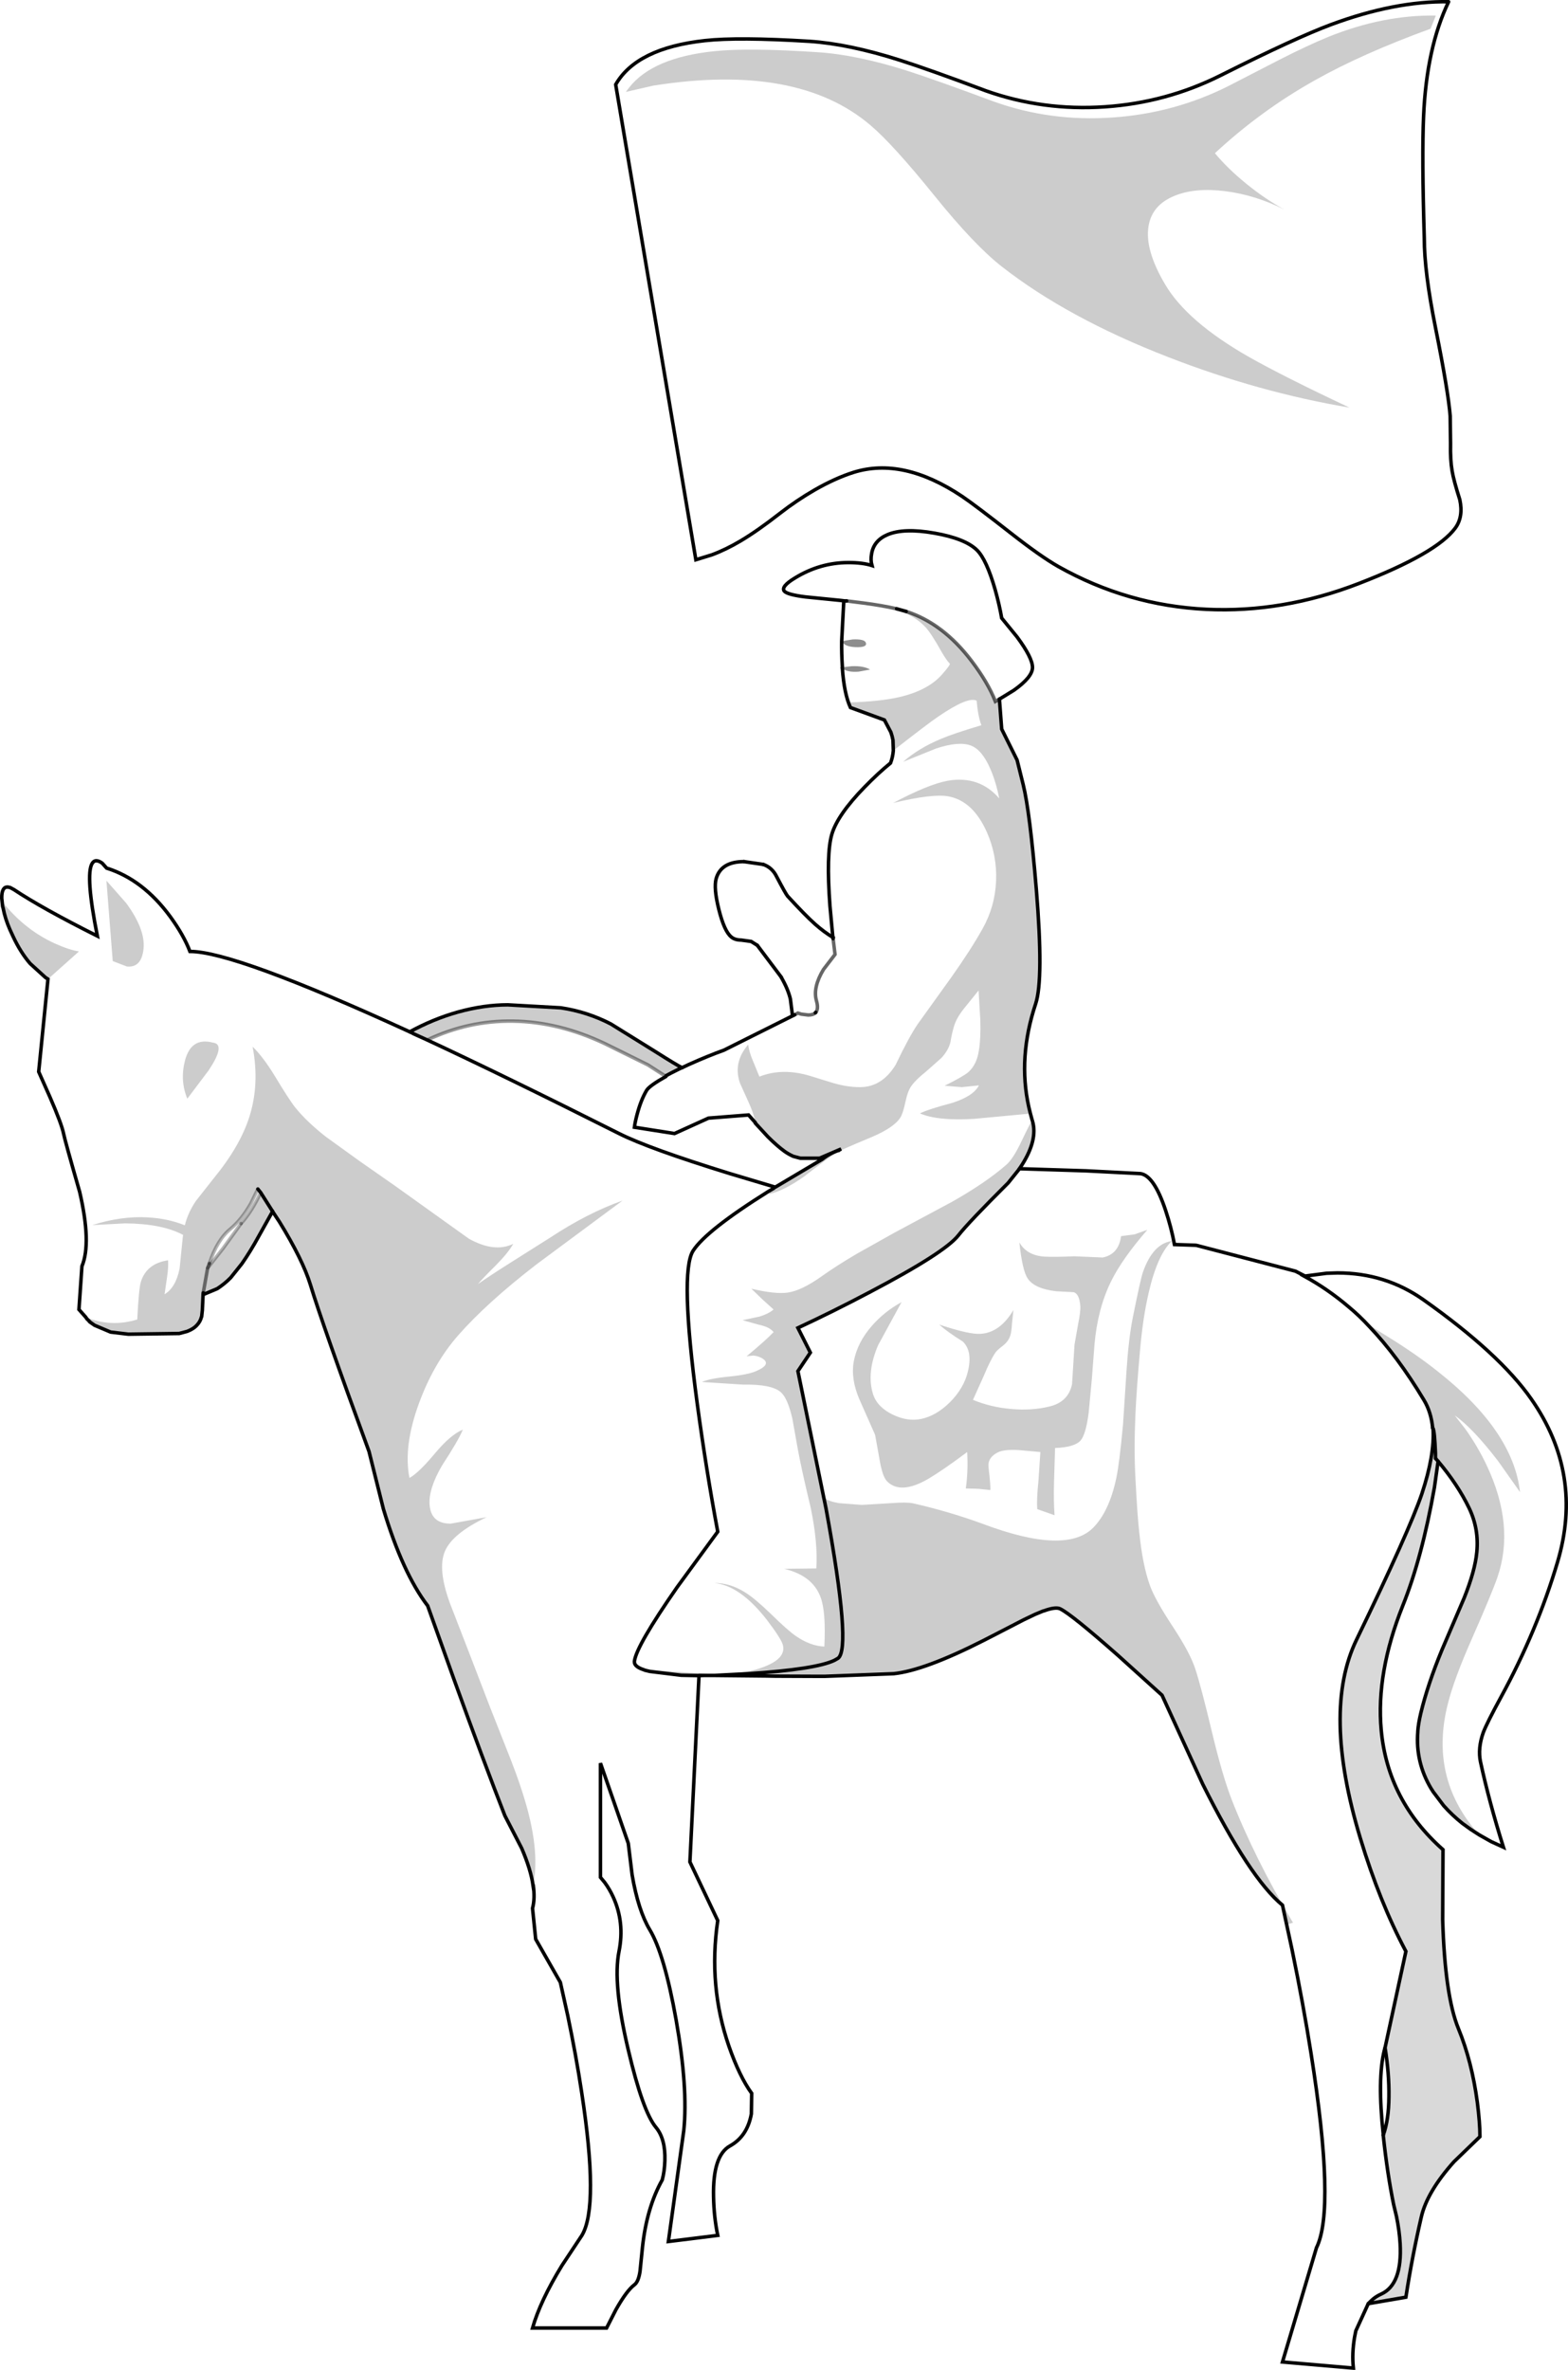 <?xml version="1.0" encoding="UTF-8" standalone="no"?>
<svg xmlns:xlink="http://www.w3.org/1999/xlink" height="676.75px" width="447.85px" xmlns="http://www.w3.org/2000/svg">
  <g transform="matrix(1.0, 0.0, 0.0, 1.0, 0.45, 0.5)">
    <path d="M77.1 344.95 L77.4 345.4 77.4 345.45 77.1 344.95 M57.6 368.8 L57.55 369.1 57.55 369.2 57.4 369.2 57.6 368.8" fill="#000000" fill-opacity="0.247" fill-rule="evenodd" stroke="none"/>
    <path d="M413.3 0.0 Q407.0 13.1 406.15 32.7 405.65 44.15 406.35 67.5 406.35 77.15 409.55 93.05 413.2 111.25 413.75 118.3 L413.85 126.1 Q413.75 130.85 414.3 134.0 414.75 136.7 416.5 142.2 417.55 147.1 415.2 150.3 409.85 157.55 387.6 166.15 365.9 174.55 344.1 173.5 321.6 172.4 301.85 161.3 296.75 158.4 288.2 151.7 278.05 143.75 274.35 141.25 257.45 129.95 243.3 134.4 238.1 136.05 232.25 139.4 227.05 142.4 222.3 146.1 215.9 151.1 211.1 153.95 206.9 156.45 202.85 157.95 L198.3 159.35 175.4 23.65 Q181.35 13.25 200.85 11.1 210.35 10.05 230.75 11.3 242.0 12.05 256.45 16.65 264.8 19.3 281.2 25.45 297.45 31.2 315.15 30.0 332.7 28.8 348.15 21.05 369.7 10.25 379.65 6.55 397.95 -0.25 413.3 0.0 M409.65 3.95 Q394.6 3.7 378.9 10.05 373.15 12.4 364.9 16.6 L350.35 24.1 Q334.9 31.85 317.35 33.05 299.6 34.3 283.4 28.5 267.0 22.4 258.65 19.7 244.15 15.1 232.95 14.4 213.45 13.1 203.75 14.1 186.0 15.9 179.25 24.5 L178.3 25.75 186.15 23.95 Q227.3 17.45 248.15 35.25 254.55 40.65 266.5 55.45 277.85 69.5 285.65 75.6 304.45 90.3 333.15 101.45 358.95 111.5 385.0 115.9 366.2 107.05 356.3 101.45 338.65 91.4 332.35 80.75 326.45 70.8 327.6 64.05 328.6 58.05 334.95 55.45 340.85 53.0 349.55 54.1 358.15 55.2 366.4 59.35 360.9 56.35 355.55 52.0 350.2 47.65 346.55 43.25 359.7 31.05 375.15 22.4 388.55 14.85 408.15 7.7 L409.65 3.95 M290.75 333.25 L309.75 333.85 325.3 334.65 Q329.15 335.2 332.45 345.1 334.1 350.05 335.0 354.9 L340.95 355.1 341.35 355.15 369.55 362.5 372.3 363.9 372.1 363.95 Q378.7 367.55 384.65 372.6 387.75 375.15 390.65 378.3 387.75 375.15 384.65 372.6 378.7 367.55 372.1 363.95 L372.3 363.9 378.45 363.1 381.55 363.0 Q395.25 363.0 406.15 370.7 427.85 386.05 436.9 399.0 451.9 420.45 444.4 445.6 438.6 465.15 428.25 484.15 424.25 491.5 423.2 494.25 421.6 498.75 422.4 502.6 424.85 513.95 428.95 527.0 L425.45 525.4 422.0 523.45 421.55 522.9 Q407.65 506.95 413.15 485.8 414.9 478.9 419.85 467.7 425.75 454.3 427.25 449.9 432.3 435.2 424.2 418.0 421.65 412.6 418.1 407.6 L415.05 403.7 Q420.15 407.25 427.45 416.75 L433.7 425.6 Q431.75 408.05 410.1 391.05 404.15 386.3 396.0 381.25 391.0 378.2 390.75 377.8 L390.65 378.3 Q398.75 386.8 406.25 399.3 408.3 402.7 408.75 407.3 L408.8 407.4 408.85 407.45 Q409.35 414.95 405.65 426.1 402.05 436.7 387.0 467.75 377.1 488.15 388.1 524.5 393.6 542.65 401.1 556.75 L395.15 584.25 394.95 584.95 Q392.9 593.15 394.65 609.15 L394.6 609.2 394.65 609.5 Q395.8 620.25 397.6 629.05 L398.4 632.4 Q399.25 636.55 399.45 640.2 400.1 651.85 394.05 654.6 392.35 655.35 391.1 656.6 L390.35 657.35 386.8 665.1 386.45 666.85 Q385.65 671.5 386.1 675.75 L365.85 674.0 375.55 641.4 Q381.05 630.3 374.0 585.85 371.8 571.85 368.6 556.35 L366.45 546.35 367.1 549.1 368.85 548.55 Q357.85 530.05 351.3 513.3 348.7 506.55 345.85 494.7 342.6 481.1 341.0 476.25 339.55 471.65 334.55 464.05 329.4 456.25 327.95 452.15 325.9 446.4 324.95 437.15 324.4 432.45 323.85 421.6 323.4 413.45 323.85 403.4 324.15 396.5 325.15 385.3 325.95 375.95 327.6 368.8 330.1 357.85 334.25 353.9 328.85 354.65 326.0 362.75 325.3 364.75 323.1 375.75 321.9 381.75 321.3 391.0 L320.3 406.35 Q319.25 417.65 318.35 421.75 316.35 431.1 311.8 435.75 304.05 443.6 280.35 434.7 270.85 431.2 260.35 428.8 258.45 428.4 254.05 428.75 L245.7 429.25 239.2 428.75 Q236.3 428.25 234.85 427.25 L234.25 424.3 234.85 427.25 234.75 427.15 234.25 424.3 227.45 391.05 231.0 385.75 227.45 378.7 Q237.35 374.1 248.05 368.45 269.45 357.2 273.3 352.25 276.15 348.6 287.5 337.3 L290.75 333.25 290.5 333.5 290.7 333.25 290.75 333.25 M240.55 171.1 L241.35 171.1 240.55 171.1 240.4 171.05 239.55 170.95 229.55 169.95 Q224.4 169.3 223.55 168.3 222.55 167.0 226.6 164.55 233.75 160.15 241.9 160.15 245.95 160.15 248.6 161.0 248.15 159.45 248.5 157.6 249.15 153.85 253.0 152.2 257.65 150.2 266.45 151.75 275.25 153.3 278.6 156.6 281.35 159.35 283.8 167.95 285.0 172.25 285.65 176.0 L290.05 181.4 Q294.45 187.35 294.45 190.1 294.45 192.85 289.15 196.6 L285.0 199.15 283.85 199.8 Q281.75 194.45 277.05 188.25 268.9 177.5 258.35 174.1 L255.9 173.85 256.3 173.95 Q260.7 175.3 263.75 178.45 265.45 180.2 268.6 185.85 269.85 188.0 270.85 189.05 270.95 189.45 268.7 192.0 264.75 196.6 256.5 198.55 250.85 199.85 241.9 200.1 L242.45 201.55 Q240.65 197.6 240.15 190.4 241.65 191.55 244.8 191.3 L248.05 190.7 Q246.2 189.6 242.8 189.75 L240.15 190.05 Q239.9 186.15 239.95 182.6 L240.55 171.1 M239.95 182.6 Q240.75 184.15 243.8 184.3 247.35 184.45 246.85 183.05 246.5 181.95 243.1 182.1 L239.95 182.6 M255.65 173.35 L258.35 174.1 255.65 173.35 Q251.5 172.4 246.1 171.7 L241.35 171.1 246.1 171.7 Q251.5 172.4 255.65 173.35 M293.85 317.5 L294.35 319.35 Q293.1 321.6 290.8 326.45 288.75 330.55 287.05 332.05 281.25 337.15 271.55 342.65 L254.95 351.55 244.25 357.55 Q238.3 361.05 233.9 364.2 228.5 368.0 224.65 368.6 221.05 369.15 214.15 367.5 L217.3 370.55 220.5 373.45 Q218.95 374.75 216.35 375.5 L211.65 376.5 216.3 377.8 Q219.4 378.45 220.5 379.9 218.35 382.2 212.8 386.8 L214.75 386.6 Q216.2 386.75 217.25 387.4 220.05 389.1 215.5 391.05 213.25 392.05 207.85 392.6 202.45 393.1 200.0 394.15 L211.85 394.9 Q220.0 394.75 222.6 397.1 224.5 398.75 225.85 404.55 L227.35 412.95 Q228.35 418.6 231.1 430.05 233.2 440.25 232.7 447.4 L223.5 447.5 Q231.6 449.4 233.9 455.55 235.5 459.75 235.0 469.7 230.95 469.55 226.8 466.65 224.55 465.1 219.75 460.4 215.2 456.0 212.4 454.25 208.05 451.5 203.5 451.55 210.9 452.2 218.6 462.1 222.7 467.5 223.15 469.25 224.0 472.55 219.35 474.8 212.8 478.0 201.7 477.45 L183.5 476.35 183.7 476.45 185.15 476.8 194.1 477.9 196.55 477.95 199.2 478.0 196.55 477.95 199.2 477.95 199.2 478.0 196.6 531.2 204.55 547.95 Q201.8 566.65 207.75 583.85 210.75 592.45 214.25 597.3 L214.15 603.15 Q213.0 609.55 208.05 612.3 203.1 615.05 203.35 626.75 203.45 632.55 204.55 637.85 L190.45 639.6 194.85 607.9 Q196.1 595.8 192.65 576.25 189.3 557.5 185.15 550.6 181.85 545.1 180.1 534.95 L179.0 525.9 171.05 503.0 171.05 535.6 172.25 537.05 Q173.65 538.95 174.7 541.25 178.0 548.5 176.35 556.75 174.5 565.95 179.0 584.9 183.15 602.5 186.9 607.0 189.65 610.3 189.45 616.5 189.35 619.6 188.7 622.0 184.25 629.95 183.05 641.25 L182.35 648.15 Q181.9 651.1 180.75 651.95 178.55 653.6 175.45 659.1 L172.8 664.3 151.65 664.3 Q153.85 656.6 160.05 646.45 L165.75 637.85 Q170.7 629.6 165.65 596.8 164.1 586.55 161.7 575.05 L159.6 565.6 152.55 553.25 151.65 544.45 Q152.4 541.7 151.85 537.8 153.95 527.5 148.85 511.6 147.25 506.45 144.05 498.5 L139.45 486.85 133.8 472.15 128.05 457.3 Q124.5 447.6 126.6 442.55 128.75 437.4 138.55 432.75 L128.3 434.6 Q122.7 434.65 122.25 429.25 121.9 424.7 125.8 418.0 130.45 410.9 131.75 407.75 128.25 409.2 123.85 414.45 119.15 420.1 116.5 421.55 114.7 412.5 119.25 400.15 123.4 388.85 130.35 380.9 138.6 371.5 152.8 360.55 L177.35 342.35 Q167.35 345.9 156.8 352.85 L146.35 359.45 Q139.75 363.6 136.05 366.2 137.05 364.95 141.35 360.65 144.7 357.25 146.15 354.7 140.8 357.3 133.5 353.25 L122.25 345.2 112.4 338.15 102.3 331.1 92.6 324.1 Q87.25 319.9 83.95 315.85 82.25 313.75 78.15 306.95 74.75 301.35 71.7 298.4 73.75 309.15 70.75 318.5 68.1 326.8 60.7 335.85 L55.5 342.45 Q53.2 345.85 52.35 349.4 47.45 347.45 41.8 347.15 34.25 346.7 25.9 349.35 L35.3 348.85 Q45.9 348.95 51.85 352.15 L51.75 352.85 50.85 361.75 Q49.75 367.2 46.55 369.1 L47.25 364.3 Q47.7 361.35 47.55 359.4 41.45 360.3 39.8 365.5 39.2 367.35 38.75 376.3 31.25 378.6 24.05 375.65 L22.1 373.45 22.95 361.1 Q25.7 354.5 22.3 339.85 18.15 325.4 17.7 323.2 17.15 320.45 13.8 312.75 L10.6 305.55 13.25 279.1 22.1 271.2 Q19.25 270.75 15.15 268.9 7.0 265.15 1.0 257.95 L0.15 257.1 0.45 258.85 0.3 258.35 0.05 256.0 Q0.0 252.8 1.7 252.8 L2.45 252.95 3.55 253.55 Q11.5 258.85 27.35 266.8 23.9 249.4 25.85 246.1 L26.15 245.7 Q26.55 245.3 27.05 245.3 27.8 245.3 28.75 246.0 L30.0 247.4 Q40.45 250.7 48.2 261.3 52.05 266.6 53.8 271.2 66.5 271.2 116.45 294.1 L117.4 294.55 117.65 294.7 121.4 296.4 Q143.65 306.75 176.35 323.2 184.9 327.5 208.05 334.65 L220.95 338.5 221.0 338.5 220.6 338.8 219.15 339.65 Q201.25 350.85 197.5 356.7 193.65 362.75 198.7 400.4 201.25 419.25 204.55 436.9 L192.95 452.75 Q181.3 469.5 180.75 473.9 L180.75 474.05 Q180.7 475.45 183.5 476.35 180.7 475.45 180.75 474.05 L180.75 473.9 Q181.3 469.5 192.95 452.75 L204.55 436.9 Q201.25 419.25 198.7 400.4 193.65 362.75 197.5 356.7 201.25 350.85 219.15 339.65 L219.35 340.45 Q223.55 339.5 229.3 335.4 235.55 330.55 238.5 328.65 239.75 327.85 248.3 324.3 254.85 321.55 256.7 318.65 257.45 317.5 258.15 314.2 258.8 311.05 259.9 309.55 261.15 307.8 264.05 305.5 L268.45 301.6 Q270.45 299.4 271.0 297.15 271.45 294.4 272.1 292.35 272.85 289.95 275.25 287.05 L279.05 282.35 279.55 290.9 Q279.7 295.95 279.15 299.4 278.55 303.5 276.15 305.65 274.7 306.9 269.35 309.55 L274.25 309.95 279.15 309.45 Q277.6 312.5 271.55 314.45 264.7 316.25 262.3 317.45 267.4 319.65 277.85 319.0 L293.85 317.5 M189.75 306.9 L189.85 306.65 191.45 305.8 193.15 304.95 Q193.8 304.6 194.35 304.4 L196.25 303.5 Q201.95 300.95 206.3 299.4 L226.5 289.3 227.45 288.8 228.4 289.1 230.4 289.35 Q231.8 289.35 232.45 288.7 231.8 289.35 230.4 289.35 L228.4 289.1 227.45 288.8 226.5 289.3 225.9 289.55 225.3 284.8 Q224.65 282.0 222.7 278.6 L222.7 278.55 215.85 269.45 214.1 268.35 211.25 267.95 Q209.45 267.95 208.4 267.05 206.4 265.4 204.85 259.15 203.35 253.1 204.1 250.4 205.5 245.55 212.05 245.55 L217.55 246.35 Q220.1 247.25 221.35 249.8 223.95 254.75 224.5 255.4 229.6 260.95 232.35 263.4 234.95 265.7 237.55 267.25 L237.4 266.85 236.6 258.2 Q235.5 243.25 237.15 237.7 238.8 232.15 246.5 224.25 250.4 220.25 253.9 217.4 254.55 215.7 254.7 213.85 264.55 206.15 267.5 204.15 276.05 198.3 278.5 199.6 278.85 203.9 279.85 206.6 271.8 209.0 268.3 210.5 261.85 213.2 257.5 217.05 L266.9 213.25 Q273.4 211.1 276.85 212.4 280.05 213.6 282.4 219.05 284.0 222.7 284.95 227.5 279.25 220.9 270.25 222.45 264.75 223.45 254.65 228.8 265.85 226.1 270.35 226.9 277.4 228.15 281.4 237.1 284.35 243.75 284.05 251.05 283.75 258.35 280.2 264.7 276.85 270.7 271.25 278.6 L261.7 291.9 Q259.25 295.45 255.35 303.6 251.4 310.0 245.1 309.95 241.6 309.95 237.6 308.8 L230.95 306.75 Q223.05 304.35 216.45 306.95 L214.6 302.45 Q213.45 299.7 213.25 297.8 208.85 302.9 210.9 308.8 L213.2 313.9 Q214.7 317.15 215.15 319.35 L215.3 320.1 213.35 317.9 201.9 318.8 192.2 323.2 180.75 321.4 Q180.95 319.85 181.5 317.8 182.6 313.6 184.25 310.85 185.05 309.55 189.75 306.9 M35.6 257.4 L29.95 251.0 31.75 273.95 35.8 275.5 Q40.0 275.9 40.55 270.4 41.1 264.9 35.6 257.4 M53.05 313.25 L59.15 305.15 Q63.75 298.25 60.9 297.35 L60.2 297.2 Q54.15 295.7 52.4 302.3 50.9 308.05 53.05 313.25 M237.5 267.55 L237.5 267.4 237.55 267.25 237.5 267.4 237.5 267.55 238.05 272.05 234.75 276.35 Q231.65 281.5 232.75 285.3 233.4 287.6 232.55 288.6 233.4 287.6 232.75 285.3 231.65 281.5 234.75 276.35 L238.05 272.05 237.5 267.55 M232.45 288.7 L232.55 288.6 232.45 288.7 M250.35 383.65 L257.05 371.35 Q252.1 374.05 248.55 378.15 244.4 382.9 243.4 388.3 242.5 393.3 245.05 399.2 L249.5 409.25 250.75 416.2 Q251.55 421.05 252.85 422.45 256.7 426.45 264.7 421.8 269.0 419.25 275.8 414.15 276.1 419.8 275.4 424.55 L278.95 424.65 282.4 425.0 Q282.55 424.2 281.9 418.55 281.55 415.7 284.65 414.2 286.45 413.35 290.6 413.6 L296.7 414.15 296.15 422.4 Q295.6 427.7 295.8 430.45 L300.75 432.2 Q300.45 428.3 300.6 422.65 L300.9 413.0 Q306.4 412.8 308.15 410.9 309.7 409.15 310.5 402.9 L311.4 393.3 312.15 383.5 Q313.05 373.25 316.85 365.5 320.0 359.05 327.25 350.7 L323.6 352.0 319.75 352.5 Q319.05 357.7 314.5 358.6 L306.4 358.25 Q300.8 358.5 297.95 358.35 292.85 358.05 290.7 354.3 291.55 362.3 293.05 364.55 295.0 367.55 301.35 368.25 L306.2 368.5 Q307.8 368.95 308.1 372.35 308.25 373.9 307.45 377.8 L306.45 383.5 305.75 394.75 Q304.7 399.85 299.3 401.15 294.15 402.4 288.3 401.85 282.5 401.35 277.45 399.25 L280.6 392.25 Q282.45 387.8 283.9 385.7 284.35 385.05 286.05 383.75 287.4 382.7 288.0 381.2 288.45 380.1 288.6 377.4 L289.0 373.6 Q285.15 380.1 279.55 380.4 276.3 380.6 267.8 377.75 270.2 379.9 274.55 382.6 277.4 385.35 276.0 391.15 274.85 395.95 270.85 399.95 266.95 403.8 262.65 404.7 258.8 405.5 254.6 403.5 250.1 401.35 248.9 397.6 247.0 391.5 250.35 383.65" fill="#ffffff" fill-opacity="0.0" fill-rule="evenodd" stroke="none"/>
    <path d="M234.75 427.15 L234.85 427.25 234.95 427.7 234.75 427.15" fill="#000000" fill-opacity="0.349" fill-rule="evenodd" stroke="none"/>
    <path d="M239.95 182.6 L243.1 182.1 Q246.5 181.95 246.85 183.05 247.35 184.45 243.8 184.3 240.75 184.15 239.95 182.6 M240.15 190.05 L242.8 189.75 Q246.2 189.6 248.05 190.7 L244.8 191.3 Q241.65 191.55 240.15 190.4 L240.1 190.2 240.15 190.05" fill="#000000" fill-opacity="0.447" fill-rule="evenodd" stroke="none"/>
    <path d="M3.3 266.95 L4.25 268.8 Q6.15 272.2 8.15 274.65 5.4 271.45 3.3 266.95 M233.7 478.2 L235.05 478.2 234.3 478.25 233.7 478.2" fill="#b0b1b4" fill-rule="evenodd" stroke="none"/>
    <path d="M252.15 205.1 L253.6 207.55 254.35 209.75 254.0 208.6 252.15 205.1" fill="#86888a" fill-rule="evenodd" stroke="none"/>
    <path d="M409.65 3.95 L408.15 7.7 Q388.55 14.85 375.15 22.4 359.7 31.05 346.55 43.25 350.2 47.65 355.55 52.0 360.9 56.35 366.4 59.35 358.15 55.2 349.55 54.1 340.85 53.0 334.95 55.45 328.6 58.05 327.6 64.05 326.45 70.8 332.35 80.75 338.65 91.4 356.3 101.45 366.2 107.05 385.0 115.9 358.95 111.5 333.15 101.45 304.45 90.3 285.65 75.6 277.85 69.5 266.5 55.45 254.55 40.65 248.15 35.25 227.3 17.45 186.15 23.95 L178.3 25.75 179.25 24.5 Q186.0 15.9 203.75 14.1 213.45 13.1 232.95 14.4 244.15 15.1 258.65 19.7 267.0 22.4 283.4 28.5 299.6 34.3 317.35 33.05 334.9 31.85 350.35 24.1 L364.9 16.6 Q373.15 12.4 378.9 10.05 394.6 3.7 409.65 3.95 M290.75 333.25 L287.5 337.3 Q276.15 348.6 273.3 352.25 269.45 357.2 248.05 368.45 237.35 374.1 227.45 378.7 L231.0 385.75 227.45 391.05 234.25 424.3 234.75 427.15 234.95 427.7 234.85 427.25 Q236.3 428.25 239.2 428.75 L245.7 429.25 254.05 428.75 Q258.45 428.4 260.35 428.8 270.85 431.2 280.35 434.7 304.05 443.6 311.8 435.75 316.35 431.1 318.35 421.75 319.25 417.65 320.3 406.35 L321.3 391.0 Q321.9 381.75 323.1 375.75 325.3 364.75 326.0 362.75 328.85 354.65 334.25 353.9 330.1 357.85 327.6 368.8 325.95 375.95 325.15 385.3 324.15 396.5 323.85 403.4 323.4 413.45 323.85 421.6 324.4 432.45 324.95 437.15 325.9 446.4 327.95 452.15 329.4 456.25 334.55 464.05 339.55 471.65 341.0 476.25 342.6 481.1 345.85 494.7 348.7 506.55 351.3 513.3 357.85 530.05 368.85 548.55 L367.1 549.1 366.45 546.35 365.85 543.55 Q356.5 535.85 343.05 508.95 L331.45 483.6 318.9 472.25 Q305.7 460.6 302.4 458.95 301.25 458.35 298.45 459.25 L297.75 459.5 297.5 459.55 295.2 460.5 291.95 462.05 284.3 466.0 280.4 468.0 Q263.55 476.55 254.8 477.45 L235.05 478.2 233.7 478.2 233.45 478.2 233.4 478.2 220.95 478.15 218.45 478.1 203.55 477.95 213.25 477.45 Q232.5 476.2 237.85 473.65 L238.9 473.05 Q242.8 470.3 235.5 430.4 L234.95 427.7 235.5 430.4 Q242.8 470.3 238.9 473.05 L237.85 473.65 Q232.5 476.2 213.25 477.45 L203.55 477.95 203.2 477.95 200.6 477.95 199.2 477.95 196.55 477.95 194.1 477.9 185.15 476.8 183.7 476.45 183.5 476.35 201.7 477.45 Q212.8 478.0 219.35 474.8 224.0 472.55 223.15 469.25 222.7 467.5 218.6 462.1 210.9 452.2 203.5 451.55 208.05 451.5 212.4 454.25 215.2 456.0 219.75 460.4 224.55 465.1 226.8 466.65 230.95 469.55 235.0 469.7 235.5 459.75 233.9 455.55 231.6 449.4 223.5 447.5 L232.7 447.4 Q233.2 440.25 231.1 430.05 228.35 418.6 227.35 412.95 L225.85 404.55 Q224.5 398.75 222.6 397.1 220.0 394.75 211.85 394.9 L200.0 394.15 Q202.45 393.1 207.85 392.6 213.25 392.05 215.5 391.05 220.05 389.1 217.25 387.4 216.2 386.75 214.75 386.6 L212.8 386.8 Q218.35 382.2 220.5 379.9 219.4 378.45 216.3 377.8 L211.65 376.5 216.35 375.5 Q218.95 374.75 220.5 373.45 L217.3 370.55 214.15 367.5 Q221.05 369.15 224.65 368.6 228.5 368.0 233.9 364.2 238.3 361.05 244.25 357.55 L254.95 351.55 271.55 342.65 Q281.25 337.15 287.05 332.05 288.75 330.55 290.8 326.45 293.1 321.6 294.35 319.35 L294.45 319.65 Q296.0 324.95 291.45 332.15 L290.7 333.25 290.5 333.5 290.75 333.25 M408.85 407.45 L408.8 407.4 408.75 407.3 Q408.3 402.7 406.25 399.3 398.75 386.8 390.65 378.3 L390.75 377.8 Q391.0 378.2 396.0 381.25 404.15 386.3 410.1 391.05 431.75 408.05 433.7 425.6 L427.45 416.75 Q420.15 407.25 415.05 403.7 L418.1 407.6 Q421.65 412.6 424.2 418.0 432.3 435.2 427.25 449.9 425.75 454.3 419.85 467.7 414.9 478.9 413.15 485.8 407.65 506.95 421.55 522.9 L422.0 523.45 419.6 521.9 417.25 520.2 Q414.35 517.9 411.9 515.15 L408.8 511.05 408.7 510.85 408.3 510.25 Q403.8 502.7 404.5 494.05 L404.5 493.85 Q404.65 491.7 405.35 488.75 407.35 480.45 411.4 470.65 L417.75 455.8 Q420.85 448.05 421.35 442.75 422.0 436.1 419.15 430.15 415.95 423.5 410.3 416.8 L409.55 415.95 409.55 414.5 Q409.3 408.2 408.85 407.45 M242.45 201.55 L241.9 200.1 Q250.85 199.85 256.5 198.55 264.75 196.6 268.7 192.0 270.95 189.45 270.85 189.05 269.85 188.0 268.6 185.85 265.45 180.2 263.75 178.45 260.7 175.3 256.3 173.95 L255.9 173.85 258.35 174.1 Q268.9 177.5 277.05 188.25 281.75 194.45 283.85 199.8 L285.0 199.15 285.65 207.7 290.05 216.55 291.8 223.6 Q293.7 231.3 295.55 253.55 297.65 279.2 295.35 286.15 290.25 301.45 293.4 315.65 L293.85 317.5 277.85 319.0 Q267.4 319.65 262.3 317.45 264.7 316.25 271.55 314.45 277.6 312.5 279.15 309.45 L274.25 309.95 269.35 309.55 Q274.7 306.9 276.15 305.65 278.55 303.5 279.15 299.4 279.7 295.95 279.55 290.9 L279.05 282.35 275.25 287.05 Q272.85 289.95 272.1 292.35 271.45 294.4 271.0 297.15 270.45 299.4 268.45 301.6 L264.05 305.5 Q261.15 307.8 259.9 309.55 258.8 311.05 258.15 314.2 257.45 317.5 256.7 318.65 254.85 321.55 248.3 324.3 239.75 327.85 238.5 328.65 235.55 330.55 229.3 335.4 223.55 339.5 219.35 340.45 L219.15 339.65 220.6 338.8 221.0 338.5 234.4 330.55 Q236.45 328.9 238.95 328.05 L239.0 328.05 239.1 328.0 239.15 328.0 239.25 327.9 239.8 327.6 233.65 330.25 228.15 330.25 226.1 329.7 Q224.7 329.05 223.65 328.3 221.5 326.75 218.85 324.1 L215.3 320.25 215.3 320.1 215.15 319.35 Q214.7 317.15 213.2 313.9 L210.9 308.8 Q208.85 302.9 213.25 297.8 213.45 299.7 214.6 302.45 L216.45 306.95 Q223.05 304.35 230.95 306.75 L237.6 308.8 Q241.6 309.95 245.1 309.95 251.4 310.0 255.35 303.6 259.25 295.45 261.7 291.9 L271.25 278.6 Q276.85 270.7 280.2 264.7 283.75 258.35 284.05 251.05 284.35 243.75 281.4 237.1 277.4 228.15 270.35 226.9 265.85 226.1 254.65 228.8 264.75 223.45 270.25 222.45 279.25 220.9 284.95 227.5 284.0 222.7 282.4 219.05 280.05 213.6 276.85 212.4 273.4 211.1 266.9 213.25 L257.5 217.05 Q261.85 213.2 268.3 210.5 271.8 209.0 279.85 206.6 278.85 203.9 278.5 199.6 276.05 198.3 267.5 204.15 264.55 206.15 254.7 213.85 L254.6 210.85 254.35 209.75 253.6 207.55 252.15 205.1 242.45 201.55 M0.45 258.85 L0.15 257.1 1.0 257.95 Q7.0 265.15 15.15 268.9 19.25 270.75 22.1 271.2 L13.25 279.1 12.55 278.65 8.15 274.65 Q6.15 272.2 4.25 268.8 L3.3 266.95 2.4 265.0 Q1.0 261.8 0.45 258.85 M24.05 375.65 Q31.25 378.6 38.75 376.3 39.2 367.35 39.8 365.5 41.45 360.3 47.55 359.4 47.7 361.35 47.25 364.3 L46.55 369.1 Q49.75 367.2 50.85 361.75 L51.75 352.85 51.85 352.15 Q45.9 348.95 35.3 348.85 L25.9 349.35 Q34.25 346.7 41.8 347.15 47.45 347.45 52.35 349.4 53.2 345.85 55.5 342.45 L60.7 335.85 Q68.1 326.8 70.75 318.5 73.75 309.15 71.7 298.4 74.75 301.35 78.15 306.95 82.25 313.75 83.95 315.85 87.25 319.9 92.6 324.1 L102.3 331.1 112.4 338.15 122.25 345.2 133.5 353.25 Q140.8 357.3 146.15 354.7 144.7 357.25 141.35 360.65 137.05 364.95 136.05 366.2 139.75 363.6 146.35 359.45 L156.8 352.85 Q167.35 345.9 177.35 342.35 L152.8 360.55 Q138.6 371.5 130.35 380.9 123.4 388.85 119.25 400.15 114.7 412.5 116.5 421.55 119.15 420.1 123.85 414.45 128.25 409.2 131.75 407.75 130.45 410.9 125.8 418.0 121.9 424.7 122.25 429.25 122.7 434.65 128.3 434.6 L138.55 432.75 Q128.75 437.4 126.6 442.55 124.5 447.6 128.05 457.3 L133.8 472.15 139.45 486.85 144.05 498.5 Q147.25 506.45 148.85 511.6 153.95 527.5 151.85 537.8 L151.8 537.9 Q151.15 533.35 148.55 527.3 L143.75 518.0 Q137.7 502.55 129.1 478.75 L121.7 458.05 Q114.55 448.7 109.05 430.4 L104.95 414.0 Q91.7 377.85 88.2 366.35 86.0 359.2 79.35 348.4 L77.4 345.45 77.4 345.4 77.1 344.95 77.4 345.45 73.55 352.35 Q71.1 356.85 68.65 360.35 L65.45 364.35 Q63.75 366.1 61.6 367.5 L57.55 369.2 57.35 373.45 57.35 373.6 57.15 375.45 57.1 375.55 Q56.75 376.9 55.85 377.85 54.85 379.0 53.0 379.7 L50.75 380.3 36.2 380.5 31.15 379.9 26.55 377.95 25.2 377.0 25.2 376.95 24.35 376.1 24.05 375.65 M189.75 306.9 L184.6 303.6 172.25 297.5 Q159.15 291.3 146.1 291.1 133.4 290.9 121.65 296.45 L116.6 294.15 Q123.25 290.5 130.35 288.5 137.75 286.45 144.6 286.45 L159.75 287.3 Q167.35 288.45 174.0 291.9 L186.65 299.75 Q192.8 303.65 194.35 304.4 193.8 304.6 193.15 304.95 L191.45 305.8 189.85 306.65 189.75 306.9 M35.6 257.4 Q41.1 264.9 40.55 270.4 40.0 275.9 35.8 275.5 L31.75 273.95 29.95 251.0 35.6 257.4 M53.05 313.25 Q50.9 308.05 52.4 302.3 54.15 295.7 60.2 297.2 L60.9 297.35 Q63.75 298.25 59.15 305.15 L53.05 313.25 M73.2 339.05 L71.2 343.15 Q68.6 347.75 65.3 350.5 61.55 353.6 59.35 360.3 L58.85 361.65 58.9 361.55 63.3 355.95 68.4 348.9 Q71.5 345.45 74.0 340.05 L73.2 339.05 M77.1 344.95 L74.0 340.05 77.1 344.95 M57.6 368.7 L58.85 361.65 57.6 368.7 57.6 368.8 57.6 368.7 M57.55 369.2 L57.55 369.1 57.6 368.8 57.4 369.2 57.55 369.2 M250.35 383.65 Q247.0 391.5 248.9 397.6 250.1 401.35 254.6 403.5 258.8 405.5 262.65 404.7 266.95 403.8 270.85 399.95 274.85 395.95 276.0 391.15 277.4 385.35 274.55 382.6 270.2 379.9 267.8 377.75 276.3 380.6 279.55 380.4 285.15 380.1 289.0 373.6 L288.6 377.4 Q288.45 380.1 288.0 381.2 287.4 382.7 286.05 383.75 284.35 385.05 283.9 385.7 282.45 387.8 280.6 392.25 L277.45 399.25 Q282.5 401.35 288.3 401.85 294.15 402.4 299.3 401.15 304.7 399.85 305.75 394.75 L306.45 383.5 307.45 377.8 Q308.25 373.9 308.1 372.35 307.8 368.95 306.2 368.5 L301.35 368.25 Q295.0 367.55 293.05 364.55 291.55 362.3 290.7 354.3 292.85 358.05 297.95 358.35 300.8 358.5 306.4 358.25 L314.5 358.6 Q319.05 357.7 319.75 352.5 L323.6 352.0 327.25 350.7 Q320.0 359.05 316.85 365.5 313.05 373.25 312.15 383.5 L311.4 393.3 310.5 402.9 Q309.7 409.15 308.15 410.9 306.4 412.8 300.9 413.0 L300.6 422.65 Q300.45 428.3 300.75 432.2 L295.8 430.45 Q295.6 427.7 296.15 422.4 L296.7 414.15 290.6 413.6 Q286.45 413.35 284.65 414.2 281.55 415.7 281.9 418.55 282.55 424.2 282.4 425.0 L278.95 424.65 275.4 424.55 Q276.1 419.8 275.8 414.15 269.0 419.25 264.7 421.8 256.7 426.45 252.85 422.45 251.55 421.05 250.75 416.2 L249.5 409.25 245.05 399.2 Q242.5 393.3 243.4 388.3 244.4 382.9 248.55 378.15 252.1 374.05 257.05 371.35 L250.35 383.65" fill="#000000" fill-opacity="0.2" fill-rule="evenodd" stroke="none"/>
    <path d="M390.35 657.35 L391.1 656.6 Q392.35 655.35 394.05 654.6 400.1 651.85 399.45 640.2 399.25 636.55 398.4 632.4 L397.6 629.05 Q395.8 620.25 394.65 609.5 L394.6 609.2 394.65 609.15 Q396.2 604.9 396.25 598.25 396.35 591.75 395.15 584.25 L401.1 556.75 Q393.6 542.65 388.1 524.5 377.1 488.15 387.0 467.75 402.05 436.7 405.65 426.1 409.35 414.95 408.85 407.45 409.3 408.2 409.55 414.5 L409.55 415.95 410.3 416.8 409.25 424.25 Q405.7 444.35 400.2 458.05 392.55 477.2 394.05 493.55 395.9 513.7 411.7 527.7 L411.6 547.65 Q412.25 569.45 416.1 578.8 419.95 588.2 421.5 599.85 422.25 605.7 422.25 609.65 L414.85 616.8 Q407.15 625.4 405.5 632.6 402.85 644.05 401.1 655.5 L390.35 657.35 M394.65 609.15 L394.65 609.5 394.65 609.15" fill="#000000" fill-opacity="0.149" fill-rule="evenodd" stroke="none"/>
    <path d="M413.3 0.0 Q397.95 -0.25 379.65 6.55 369.7 10.25 348.15 21.05 332.7 28.8 315.15 30.0 297.45 31.2 281.2 25.45 264.8 19.3 256.45 16.65 242.0 12.05 230.75 11.3 210.35 10.05 200.85 11.1 181.35 13.25 175.4 23.65 L198.3 159.35 202.85 157.95 Q206.9 156.45 211.1 153.95 215.9 151.1 222.3 146.1 227.05 142.4 232.25 139.4 238.1 136.05 243.3 134.4 257.45 129.95 274.35 141.25 278.05 143.75 288.2 151.7 296.75 158.4 301.85 161.3 321.6 172.4 344.1 173.5 365.9 174.55 387.6 166.15 409.85 157.55 415.2 150.3 417.55 147.1 416.5 142.2 414.75 136.7 414.3 134.0 413.75 130.85 413.85 126.1 L413.75 118.3 Q413.2 111.25 409.55 93.05 406.35 77.15 406.35 67.5 405.65 44.15 406.15 32.7 407.0 13.1 413.3 0.0 M394.6 609.2 L394.65 609.15 Q396.2 604.9 396.25 598.25 396.35 591.75 395.15 584.25 M408.85 407.45 L408.8 407.4 408.75 407.3 M410.3 416.8 L409.25 424.25 Q405.7 444.35 400.2 458.05 392.55 477.2 394.05 493.55 395.9 513.7 411.7 527.7 L411.6 547.65 Q412.25 569.45 416.1 578.8 419.95 588.2 421.5 599.85 422.25 605.7 422.25 609.65 L414.85 616.8 Q407.15 625.4 405.5 632.6 402.85 644.05 401.1 655.5 L390.35 657.35 M241.35 171.1 L240.55 171.1 240.4 171.05 239.55 170.95 229.55 169.95 Q224.4 169.3 223.55 168.3 222.55 167.0 226.6 164.55 233.75 160.15 241.9 160.15 245.95 160.15 248.6 161.0 248.15 159.45 248.5 157.6 249.15 153.85 253.0 152.2 257.65 150.2 266.45 151.75 275.25 153.3 278.6 156.6 281.35 159.35 283.8 167.95 285.0 172.25 285.65 176.0 L290.05 181.4 Q294.45 187.35 294.45 190.1 294.45 192.85 289.15 196.6 L285.0 199.15 M258.35 174.1 L255.65 173.35 M194.35 304.4 Q192.8 303.65 186.65 299.75 L174.0 291.9 Q167.35 288.45 159.75 287.3 L144.6 286.45 Q137.75 286.45 130.35 288.5 123.25 290.5 116.6 294.15 M77.4 345.4 L77.4 345.45 73.55 352.35 Q71.1 356.85 68.65 360.35 L65.45 364.35 Q63.75 366.1 61.6 367.5 L57.55 369.2 M217.55 246.35 Q220.1 247.25 221.35 249.8 223.95 254.75 224.5 255.4 229.6 260.95 232.35 263.4 234.95 265.7 237.55 267.25 M212.05 245.55 Q205.5 245.55 204.1 250.4 203.35 253.1 204.85 259.15 206.4 265.4 208.4 267.05 209.45 267.95 211.25 267.95 L214.1 268.35 215.85 269.45 M222.7 278.6 Q224.65 282.0 225.3 284.8 L225.9 289.55 M409.55 415.95 L409.55 414.5 Q409.3 408.2 408.85 407.45" fill="none" stroke="#000000" stroke-linecap="round" stroke-linejoin="miter-clip" stroke-miterlimit="10.0" stroke-width="1.0"/>
    <path d="M372.3 363.9 L369.55 362.5 341.35 355.15 340.95 355.1 335.0 354.9 Q334.1 350.05 332.45 345.1 329.15 335.2 325.3 334.65 L309.75 333.85 290.75 333.25 287.5 337.3 Q276.15 348.6 273.3 352.25 269.45 357.2 248.05 368.45 237.35 374.1 227.45 378.7 L231.0 385.75 227.45 391.05 234.25 424.3 234.85 427.25 234.95 427.7 235.5 430.4 Q242.8 470.3 238.9 473.05 L237.85 473.65 Q232.5 476.2 213.25 477.45 L203.55 477.95 218.45 478.1 220.95 478.15 233.4 478.2 M366.45 546.35 L368.6 556.35 Q371.8 571.85 374.0 585.85 381.05 630.3 375.55 641.4 L365.85 674.0 386.1 675.75 Q385.65 671.5 386.45 666.85 L386.8 665.1 390.35 657.35 391.1 656.6 Q392.35 655.35 394.05 654.6 400.1 651.85 399.45 640.2 399.25 636.55 398.4 632.4 L397.6 629.05 Q395.8 620.25 394.65 609.5 L394.65 609.15 Q392.9 593.15 394.95 584.95 L395.15 584.25 401.1 556.75 Q393.6 542.65 388.1 524.5 377.1 488.15 387.0 467.75 402.05 436.7 405.65 426.1 409.35 414.95 408.85 407.45 M408.75 407.3 Q408.3 402.7 406.25 399.3 398.75 386.8 390.65 378.3 387.75 375.15 384.65 372.6 378.7 367.55 372.1 363.95 L372.3 363.9 378.45 363.1 381.55 363.0 Q395.25 363.0 406.15 370.7 427.85 386.05 436.9 399.0 451.9 420.45 444.4 445.6 438.6 465.15 428.25 484.15 424.25 491.5 423.2 494.25 421.6 498.75 422.4 502.6 424.85 513.95 428.95 527.0 L425.45 525.4 422.0 523.45 419.6 521.9 417.25 520.2 Q414.35 517.9 411.9 515.15 L408.8 511.05 408.7 510.85 408.3 510.25 Q403.8 502.7 404.5 494.05 L404.5 493.85 Q404.65 491.7 405.35 488.75 407.35 480.45 411.4 470.65 L417.75 455.8 Q420.85 448.05 421.35 442.75 422.0 436.1 419.15 430.15 415.95 423.5 410.3 416.8 L409.55 415.95 M240.55 171.1 L239.95 182.6 Q239.9 186.15 240.15 190.05 L240.1 190.2 240.15 190.4 Q240.65 197.6 242.45 201.55 L252.15 205.1 254.0 208.6 254.35 209.75 254.6 210.85 254.7 213.85 Q254.55 215.7 253.9 217.4 250.4 220.25 246.5 224.25 238.8 232.15 237.15 237.7 235.5 243.25 236.6 258.2 L237.4 266.85 237.55 267.25 237.5 267.4 237.5 267.55 M285.0 199.15 L285.65 207.7 290.05 216.55 291.8 223.6 Q293.7 231.3 295.55 253.55 297.65 279.2 295.35 286.15 290.25 301.45 293.4 315.65 L293.85 317.5 294.35 319.35 294.45 319.65 Q296.0 324.95 291.45 332.15 L290.7 333.25 290.75 333.25 M290.5 333.5 L290.7 333.25 M220.95 338.5 L208.05 334.65 Q184.9 327.5 176.35 323.2 143.65 306.75 121.4 296.4 L117.65 294.7 117.4 294.55 116.45 294.1 Q66.5 271.2 53.8 271.2 52.05 266.6 48.2 261.3 40.45 250.7 30.0 247.4 L28.75 246.0 Q27.8 245.3 27.05 245.3 26.55 245.3 26.15 245.7 L25.85 246.1 Q23.9 249.4 27.35 266.8 11.5 258.85 3.55 253.55 L2.45 252.95 1.7 252.8 Q0.0 252.8 0.05 256.0 L0.3 258.35 0.45 258.85 Q1.0 261.8 2.4 265.0 L3.3 266.95 Q5.4 271.45 8.15 274.65 L12.55 278.65 13.25 279.1 10.6 305.55 13.8 312.75 Q17.15 320.45 17.7 323.2 18.15 325.4 22.3 339.85 25.7 354.5 22.95 361.1 L22.1 373.45 24.05 375.65 24.35 376.1 25.2 376.95 25.2 377.0 26.55 377.95 31.15 379.9 36.2 380.5 50.75 380.3 53.0 379.7 Q54.85 379.0 55.85 377.85 56.75 376.9 57.1 375.55 L57.15 375.45 57.35 373.6 57.35 373.45 57.55 369.2 57.55 369.1 57.6 368.8 57.6 368.7 M151.85 537.8 Q152.4 541.7 151.65 544.45 L152.55 553.25 159.6 565.6 161.7 575.05 Q164.1 586.55 165.65 596.8 170.7 629.6 165.75 637.85 L160.05 646.45 Q153.85 656.6 151.65 664.3 L172.8 664.3 175.45 659.1 Q178.55 653.6 180.75 651.95 181.9 651.1 182.35 648.15 L183.05 641.25 Q184.25 629.95 188.7 622.0 189.35 619.6 189.45 616.5 189.65 610.3 186.9 607.0 183.15 602.5 179.0 584.9 174.5 565.95 176.35 556.75 178.0 548.5 174.7 541.25 173.65 538.95 172.25 537.05 L171.05 535.6 171.05 503.0 179.0 525.9 180.1 534.95 Q181.85 545.1 185.15 550.6 189.3 557.5 192.65 576.25 196.1 595.8 194.85 607.9 L190.45 639.6 204.55 637.85 Q203.45 632.55 203.35 626.75 203.1 615.05 208.05 612.3 213.0 609.55 214.15 603.15 L214.25 597.3 Q210.75 592.45 207.75 583.85 201.8 566.65 204.55 547.95 L196.6 531.2 199.2 478.0 196.55 477.95 194.1 477.9 185.15 476.8 183.7 476.45 183.5 476.35 Q180.7 475.45 180.75 474.05 L180.75 473.9 Q181.3 469.5 192.95 452.75 L204.55 436.9 Q201.25 419.25 198.7 400.4 193.65 362.75 197.5 356.7 201.25 350.85 219.15 339.65 L220.6 338.8 M189.75 306.9 L189.85 306.65 191.45 305.8 193.15 304.95 Q193.8 304.6 194.35 304.4 L196.25 303.5 Q201.95 300.95 206.3 299.4 L226.5 289.3 M73.2 339.05 L74.0 340.05 77.1 344.95 77.4 345.4 M77.4 345.45 L79.35 348.4 Q86.0 359.2 88.2 366.35 91.7 377.85 104.95 414.0 L109.05 430.4 Q114.55 448.7 121.7 458.05 L129.1 478.75 Q137.7 502.55 143.75 518.0 L148.55 527.3 Q151.15 533.35 151.8 537.9 L151.85 537.8 M77.1 344.95 L77.4 345.45 M215.3 320.1 L215.3 320.25 218.85 324.1 Q221.5 326.75 223.65 328.3 224.7 329.05 226.1 329.7 L228.15 330.25 233.65 330.25 239.8 327.6 239.25 327.9 239.15 328.0 239.1 328.0 239.0 328.05 238.95 328.05 Q236.45 328.9 234.4 330.55 L221.0 338.5 M232.55 288.6 L232.45 288.7 M212.05 245.55 L217.55 246.35 M215.85 269.45 L222.7 278.55 M215.3 320.1 L213.35 317.9 201.9 318.8 192.2 323.2 180.75 321.4 Q180.95 319.85 181.5 317.8 182.6 313.6 184.25 310.85 185.05 309.55 189.75 306.9 M235.05 478.2 L254.8 477.45 Q263.55 476.55 280.4 468.0 L284.3 466.0 291.95 462.05 295.2 460.5 297.5 459.55 297.75 459.5 298.45 459.25 Q301.25 458.35 302.4 458.95 305.7 460.6 318.9 472.25 L331.45 483.6 343.05 508.95 Q356.5 535.85 365.85 543.55 L366.45 546.35 M233.45 478.2 L233.7 478.2 235.05 478.2 M199.2 477.95 L200.6 477.95 203.2 477.95 203.55 477.95 M199.2 478.0 L200.6 477.95 M199.2 478.0 L199.2 477.95" fill="none" stroke="#000000" stroke-linecap="round" stroke-linejoin="miter-clip" stroke-miterlimit="4.0" stroke-width="1.0"/>
    <path d="M255.65 173.35 Q251.5 172.4 246.1 171.7 L241.35 171.1 M285.0 199.15 L283.85 199.8 Q281.75 194.45 277.05 188.25 268.9 177.5 258.35 174.1" fill="none" stroke="#000000" stroke-linecap="round" stroke-linejoin="miter-clip" stroke-miterlimit="10.0" stroke-opacity="0.6" stroke-width="1.0"/>
    <path d="M237.5 267.55 L238.05 272.05 234.75 276.35 Q231.65 281.5 232.75 285.3 233.4 287.6 232.55 288.6 M232.45 288.7 Q231.8 289.35 230.4 289.35 L228.4 289.1 227.45 288.8 226.5 289.3" fill="none" stroke="#000000" stroke-linecap="round" stroke-linejoin="miter-clip" stroke-miterlimit="4.0" stroke-opacity="0.6" stroke-width="1.0"/>
    <path d="M68.4 348.9 L63.3 355.95 58.9 361.55" fill="none" stroke="#000000" stroke-linecap="round" stroke-linejoin="miter-clip" stroke-miterlimit="10.0" stroke-opacity="0.298" stroke-width="1.0"/>
    <path d="M59.35 360.3 Q61.55 353.6 65.3 350.5 68.6 347.75 71.2 343.15 L73.2 339.05 M68.4 348.9 Q71.5 345.45 74.0 340.05" fill="none" stroke="#000000" stroke-linecap="round" stroke-linejoin="miter-clip" stroke-miterlimit="4.0" stroke-opacity="0.298" stroke-width="1.0"/>
    <path d="M58.85 361.65 L57.6 368.7 M58.85 361.65 L59.35 360.3" fill="none" stroke="#000000" stroke-linecap="round" stroke-linejoin="miter-clip" stroke-miterlimit="4.0" stroke-opacity="0.498" stroke-width="1.0"/>
    <path d="M121.65 296.45 Q133.4 290.9 146.1 291.1 159.15 291.3 172.25 297.5 L184.6 303.6 189.75 306.9" fill="none" stroke="#000000" stroke-linecap="round" stroke-linejoin="miter-clip" stroke-miterlimit="10.0" stroke-opacity="0.4" stroke-width="1.0"/>
  </g>
</svg>
